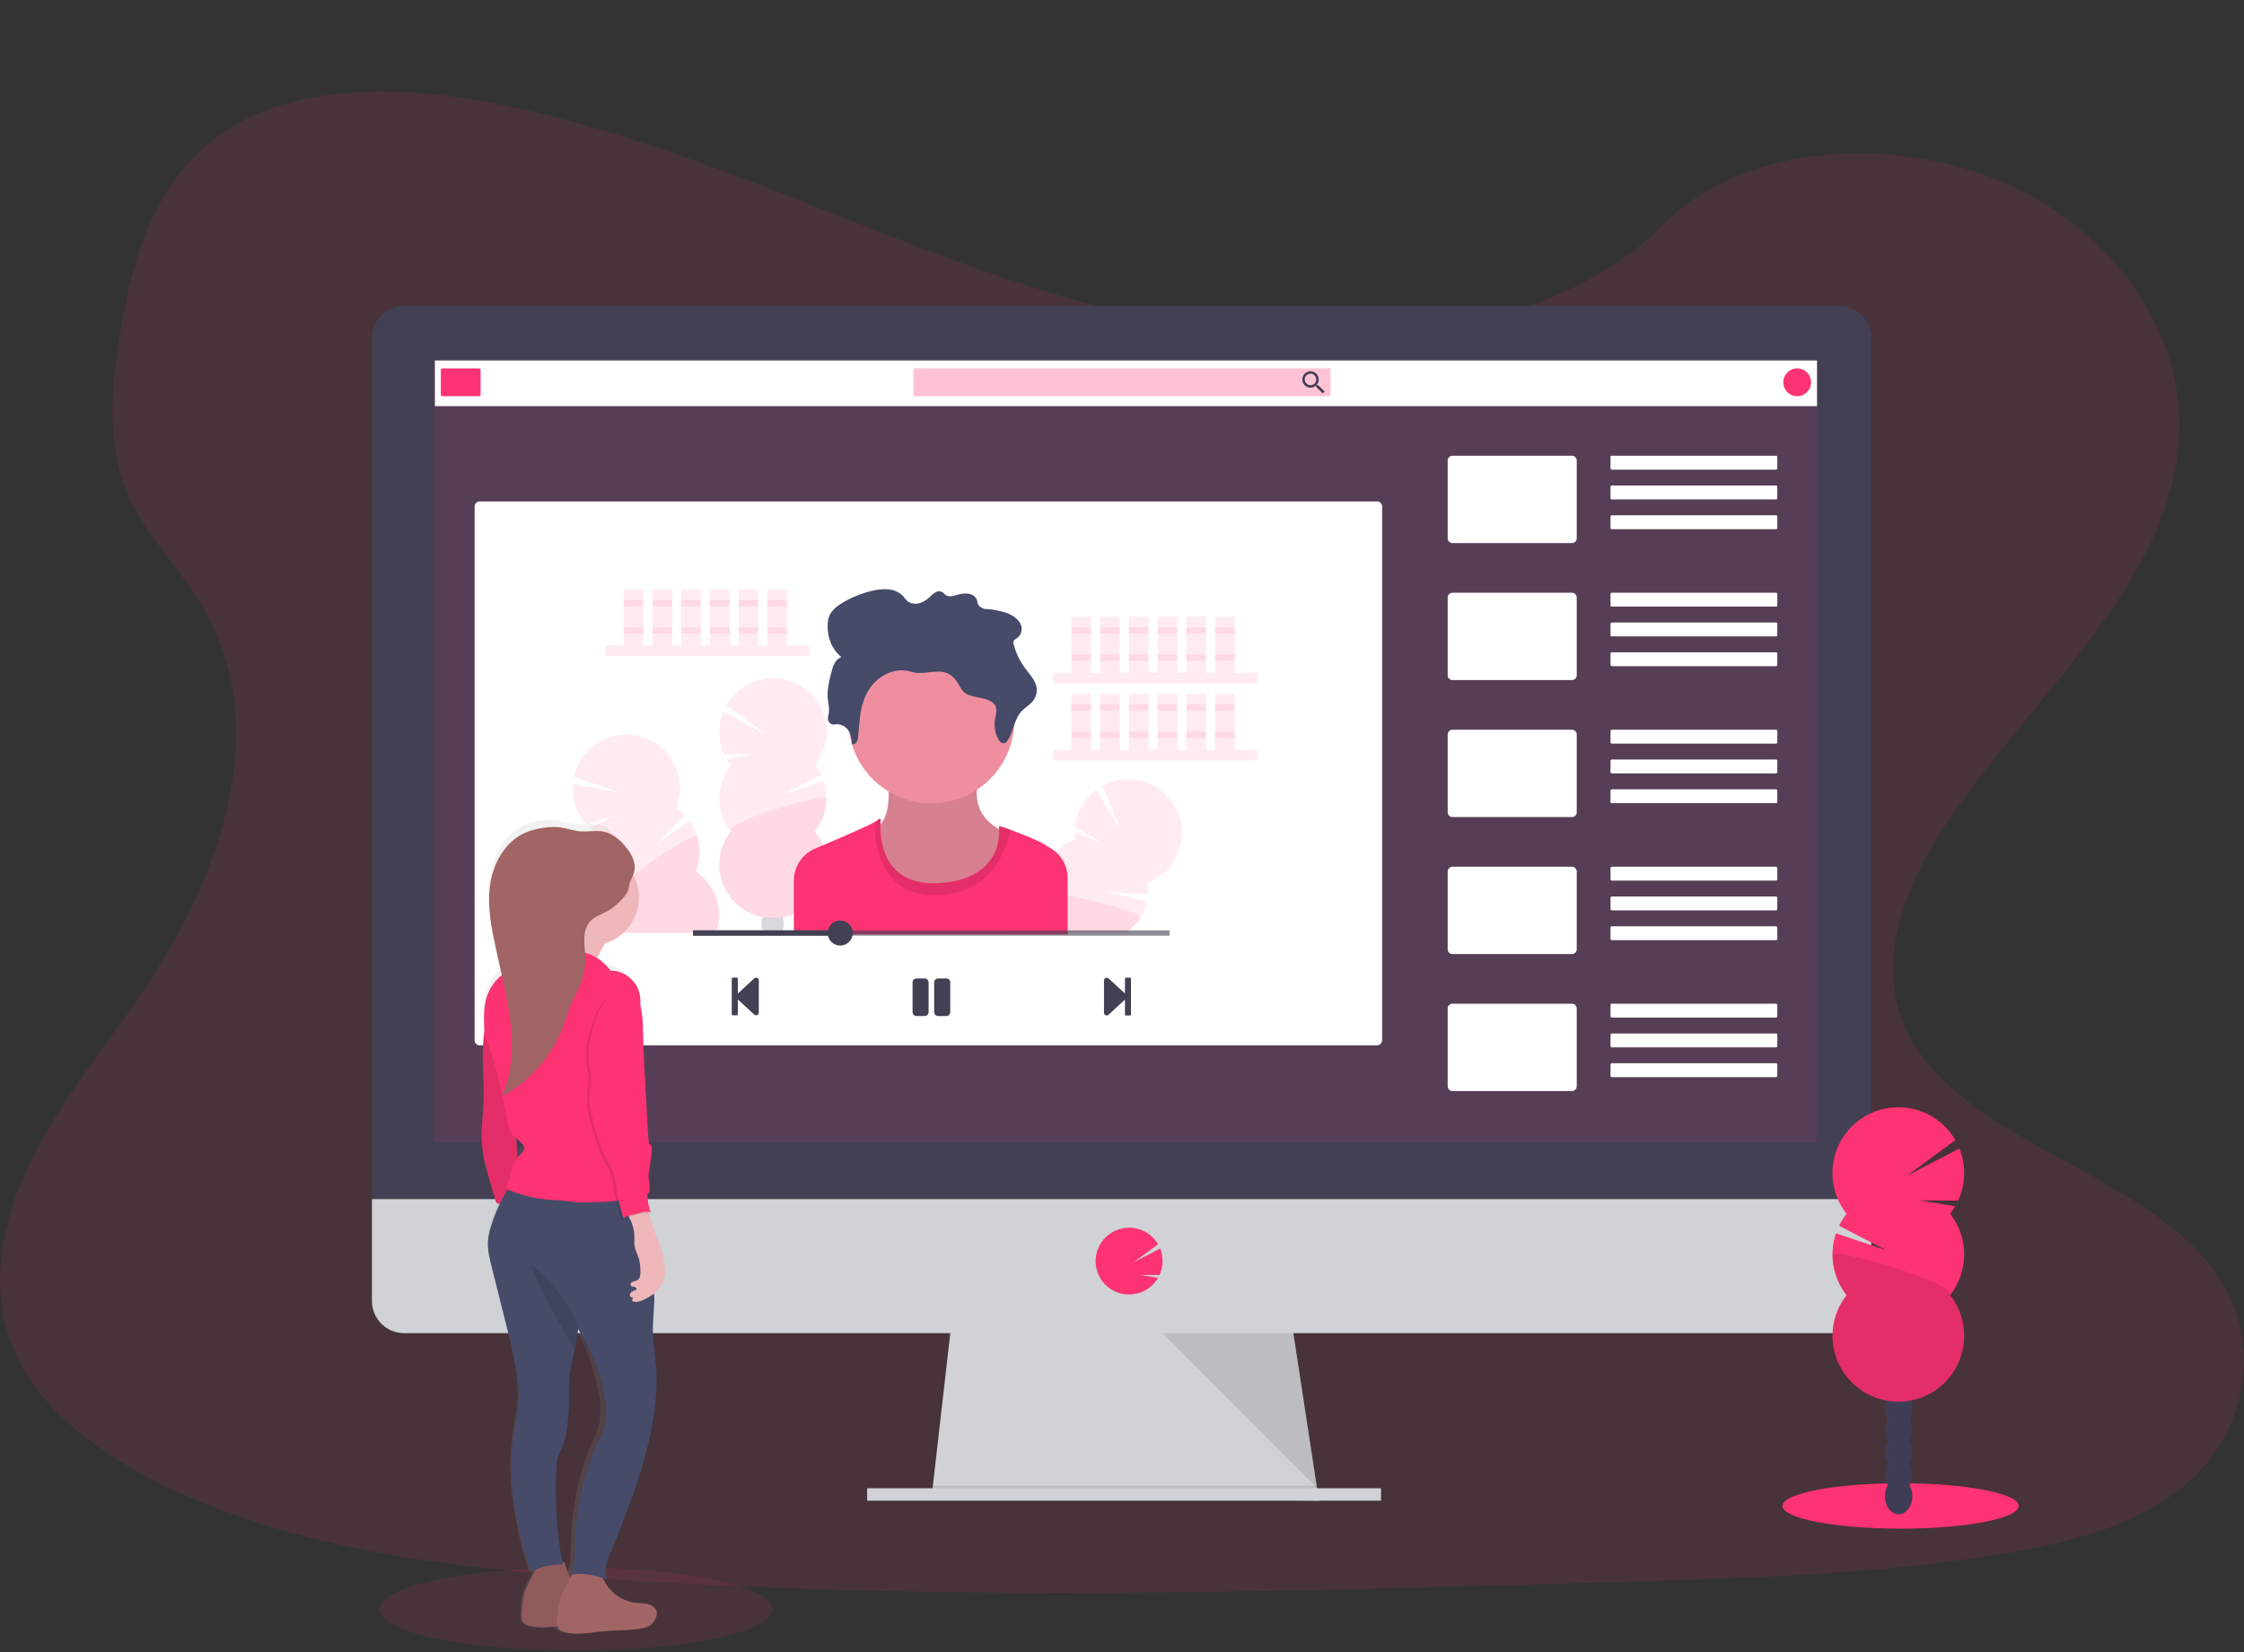 <svg width="687" height="506" viewBox="0 0 687 506" fill="none" xmlns="http://www.w3.org/2000/svg">
<rect x="0" y="0" width="687" height="506" fill="#333333" stroke="none"/>
<g clip-path="url(#clip0)">
<path opacity="0.1" d="M399.153 103.809C355.112 102.283 313.163 88.057 273.11 72.505C233.057 56.953 193.375 39.717 150.392 31.472C122.742 26.171 91.122 25.435 68.846 40.245C47.403 54.509 40.478 79.156 36.758 101.986C33.955 119.179 32.307 137.248 39.98 153.366C45.312 164.534 54.778 173.927 61.325 184.628C84.094 221.872 68.013 267.793 43.318 304.15C31.766 321.21 18.312 337.479 9.381 355.639C0.45 373.8 -3.684 394.599 4.128 413.117C11.88 431.478 30.337 445.267 50.333 454.964C90.951 474.663 138.817 480.305 185.49 483.497C288.814 490.537 392.684 487.497 496.275 484.457C534.614 483.321 573.116 482.171 610.834 476.244C631.773 472.955 653.392 467.732 668.591 455.116C687.894 439.102 692.678 411.987 679.741 391.887C658.049 358.211 598.061 349.845 582.898 313.701C574.551 293.808 583.123 271.647 595.252 253.195C621.273 213.61 664.888 178.888 667.186 133.643C668.767 102.569 647.798 71.447 615.382 56.746C581.397 41.334 534.279 43.273 509.207 68.784C483.405 95.055 438.039 105.159 399.153 103.809Z" fill="#FD3373"/>
<path d="M403.798 459.564L285.245 458.044L285.591 455.004L291.324 404.846H395.438L403.099 455.004L403.682 458.804L403.798 459.564Z" fill="#D0D2D5"/>
<path opacity="0.1" d="M403.682 458.804H344.521L285.245 458.044L285.591 455.004H403.099L403.682 458.804Z" fill="black"/>
<path d="M422.797 455.764H265.486V459.564H422.797V455.764Z" fill="#D0D2D5"/>
<path d="M572.885 103.581C572.891 102.282 572.642 100.994 572.151 99.792C571.659 98.589 570.936 97.495 570.022 96.572C569.108 95.649 568.021 94.915 566.824 94.412C565.626 93.909 564.341 93.647 563.042 93.641H123.721C122.421 93.646 121.136 93.908 119.937 94.41C118.739 94.913 117.651 95.647 116.737 96.57C115.822 97.493 115.098 98.588 114.607 99.79C114.115 100.993 113.865 102.282 113.872 103.581V369.875H572.885V103.581Z" fill="#444053"/>
<path d="M113.872 367.23V398.42C113.872 401.032 114.91 403.537 116.757 405.384C118.604 407.231 121.109 408.269 123.721 408.269H563.042C565.654 408.267 568.157 407.229 570.003 405.382C571.849 403.535 572.885 401.031 572.885 398.42V367.23H113.872Z" fill="#D0D2D5"/>
<path opacity="0.1" d="M556.166 110.359H132.871V349.75H556.166V110.359Z" fill="#FD3373"/>
<path d="M345.658 396.432C347.213 396.433 348.747 396.081 350.146 395.402C351.544 394.724 352.771 393.737 353.732 392.516C354.024 392.143 354.29 391.751 354.529 391.343L348.899 390.419L354.979 390.467C355.565 389.197 355.885 387.819 355.918 386.42C355.952 385.021 355.698 383.63 355.173 382.333L347.008 386.588L354.541 381.056C353.833 379.842 352.883 378.786 351.751 377.954C350.618 377.123 349.327 376.532 347.956 376.221C346.586 375.909 345.166 375.882 343.785 376.141C342.404 376.401 341.091 376.942 339.928 377.73C338.764 378.518 337.775 379.537 337.022 380.723C336.269 381.909 335.767 383.238 335.549 384.626C335.33 386.014 335.399 387.433 335.751 388.793C336.104 390.153 336.732 391.427 337.597 392.534C338.558 393.751 339.784 394.734 341.18 395.409C342.576 396.084 344.107 396.434 345.658 396.432Z" fill="#FD3373"/>
<path opacity="0.1" d="M355.921 408.268L403.214 455.763L395.961 408.268H355.921Z" fill="black"/>
<path d="M421.563 153.551H146.884C146.011 153.551 145.304 154.259 145.304 155.132V318.556C145.304 319.429 146.011 320.136 146.884 320.136H421.563C422.436 320.136 423.144 319.429 423.144 318.556V155.132C423.144 154.259 422.436 153.551 421.563 153.551Z" fill="white"/>
<path d="M556.287 110.385H133.144V124.368H556.287V110.385Z" fill="white"/>
<path d="M146.653 112.816H135.442C135.181 112.816 134.968 113.029 134.968 113.291V120.854C134.968 121.116 135.181 121.328 135.442 121.328H146.653C146.915 121.328 147.128 121.116 147.128 120.854V113.291C147.128 113.029 146.915 112.816 146.653 112.816Z" fill="#FD3373"/>
<path opacity="0.3" d="M406.983 112.816H280.016C279.821 112.816 279.664 112.974 279.664 113.169V120.975C279.664 121.17 279.821 121.328 280.016 121.328H406.983C407.178 121.328 407.336 121.17 407.336 120.975V113.169C407.336 112.974 407.178 112.816 406.983 112.816Z" fill="#FD3373"/>
<path d="M403.549 117.947H403.239L403.123 117.85C403.513 117.387 403.728 116.801 403.731 116.196C403.728 115.699 403.577 115.214 403.298 114.802C403.019 114.39 402.624 114.071 402.163 113.883C401.703 113.696 401.197 113.649 400.71 113.748C400.223 113.848 399.776 114.09 399.426 114.443C399.076 114.796 398.839 115.245 398.744 115.734C398.649 116.222 398.7 116.727 398.892 117.186C399.084 117.645 399.408 118.036 399.822 118.311C400.236 118.586 400.723 118.732 401.22 118.731C401.826 118.728 402.41 118.513 402.874 118.123L402.989 118.221V118.537L404.935 120.482L405.543 119.874L403.549 117.947ZM401.214 117.947C400.866 117.948 400.526 117.846 400.236 117.653C399.946 117.461 399.72 117.186 399.586 116.865C399.452 116.544 399.417 116.19 399.485 115.849C399.552 115.507 399.72 115.194 399.966 114.948C400.212 114.701 400.525 114.534 400.867 114.466C401.208 114.399 401.562 114.434 401.883 114.568C402.205 114.702 402.479 114.928 402.672 115.218C402.864 115.507 402.966 115.848 402.965 116.196C402.967 116.426 402.923 116.655 402.835 116.868C402.748 117.081 402.619 117.275 402.456 117.438C402.293 117.601 402.099 117.73 401.886 117.817C401.673 117.904 401.445 117.949 401.214 117.947Z" fill="#444053"/>
<path d="M550.208 121.328C552.558 121.328 554.464 119.423 554.464 117.072C554.464 114.722 552.558 112.816 550.208 112.816C547.858 112.816 545.952 114.722 545.952 117.072C545.952 119.423 547.858 121.328 550.208 121.328Z" fill="#FD3373"/>
<path d="M481.246 139.566H444.683C443.867 139.566 443.206 140.228 443.206 141.044V164.84C443.206 165.656 443.867 166.317 444.683 166.317H481.246C482.062 166.317 482.724 165.656 482.724 164.84V141.044C482.724 140.228 482.062 139.566 481.246 139.566Z" fill="white"/>
<path d="M543.757 139.566H493.43C493.225 139.566 493.059 139.732 493.059 139.937V143.451C493.059 143.656 493.225 143.822 493.43 143.822H543.757C543.962 143.822 544.128 143.656 544.128 143.451V139.937C544.128 139.732 543.962 139.566 543.757 139.566Z" fill="white"/>
<path d="M543.757 148.686H493.43C493.225 148.686 493.059 148.852 493.059 149.056V152.571C493.059 152.775 493.225 152.941 493.43 152.941H543.757C543.962 152.941 544.128 152.775 544.128 152.571V149.056C544.128 148.852 543.962 148.686 543.757 148.686Z" fill="white"/>
<path d="M543.757 157.807H493.43C493.225 157.807 493.059 157.973 493.059 158.178V161.692C493.059 161.896 493.225 162.062 493.43 162.062H543.757C543.962 162.062 544.128 161.896 544.128 161.692V158.178C544.128 157.973 543.962 157.807 543.757 157.807Z" fill="white"/>
<path d="M481.246 181.518H444.683C443.867 181.518 443.206 182.179 443.206 182.995V206.791C443.206 207.607 443.867 208.269 444.683 208.269H481.246C482.062 208.269 482.724 207.607 482.724 206.791V182.995C482.724 182.179 482.062 181.518 481.246 181.518Z" fill="white"/>
<path d="M543.757 181.518H493.43C493.225 181.518 493.059 181.684 493.059 181.888V185.403C493.059 185.607 493.225 185.773 493.43 185.773H543.757C543.962 185.773 544.128 185.607 544.128 185.403V181.888C544.128 181.684 543.962 181.518 543.757 181.518Z" fill="white"/>
<path d="M543.757 190.637H493.43C493.225 190.637 493.059 190.803 493.059 191.008V194.522C493.059 194.727 493.225 194.893 493.43 194.893H543.757C543.962 194.893 544.128 194.727 544.128 194.522V191.008C544.128 190.803 543.962 190.637 543.757 190.637Z" fill="white"/>
<path d="M543.727 199.756H493.46C493.239 199.756 493.059 199.936 493.059 200.157V203.61C493.059 203.832 493.239 204.012 493.46 204.012H543.727C543.949 204.012 544.128 203.832 544.128 203.61V200.157C544.128 199.936 543.949 199.756 543.727 199.756Z" fill="white"/>
<path d="M481.246 223.467H444.683C443.867 223.467 443.206 224.128 443.206 224.944V248.74C443.206 249.556 443.867 250.218 444.683 250.218H481.246C482.062 250.218 482.724 249.556 482.724 248.74V224.944C482.724 224.128 482.062 223.467 481.246 223.467Z" fill="white"/>
<path d="M543.727 223.467H493.46C493.239 223.467 493.059 223.646 493.059 223.868V227.321C493.059 227.543 493.239 227.723 493.46 227.723H543.727C543.949 227.723 544.128 227.543 544.128 227.321V223.868C544.128 223.646 543.949 223.467 543.727 223.467Z" fill="white"/>
<path d="M543.727 232.588H493.46C493.239 232.588 493.059 232.768 493.059 232.989V236.442C493.059 236.664 493.239 236.844 493.46 236.844H543.727C543.949 236.844 544.128 236.664 544.128 236.442V232.989C544.128 232.768 543.949 232.588 543.727 232.588Z" fill="white"/>
<path d="M543.727 241.707H493.46C493.239 241.707 493.059 241.887 493.059 242.108V245.562C493.059 245.783 493.239 245.963 493.46 245.963H543.727C543.949 245.963 544.128 245.783 544.128 245.562V242.108C544.128 241.887 543.949 241.707 543.727 241.707Z" fill="white"/>
<path d="M481.246 265.418H444.683C443.867 265.418 443.206 266.079 443.206 266.895V290.692C443.206 291.508 443.867 292.169 444.683 292.169H481.246C482.062 292.169 482.724 291.508 482.724 290.692V266.895C482.724 266.079 482.062 265.418 481.246 265.418Z" fill="white"/>
<path d="M543.727 265.418H493.46C493.239 265.418 493.059 265.598 493.059 265.819V269.273C493.059 269.494 493.239 269.674 493.46 269.674H543.727C543.949 269.674 544.128 269.494 544.128 269.273V265.819C544.128 265.598 543.949 265.418 543.727 265.418Z" fill="white"/>
<path d="M543.727 274.537H493.46C493.239 274.537 493.059 274.717 493.059 274.938V278.392C493.059 278.613 493.239 278.793 493.46 278.793H543.727C543.949 278.793 544.128 278.613 544.128 278.392V274.938C544.128 274.717 543.949 274.537 543.727 274.537Z" fill="white"/>
<path d="M543.727 283.658H493.46C493.239 283.658 493.059 283.838 493.059 284.059V287.513C493.059 287.734 493.239 287.914 493.46 287.914H543.727C543.949 287.914 544.128 287.734 544.128 287.513V284.059C544.128 283.838 543.949 283.658 543.727 283.658Z" fill="white"/>
<path d="M481.246 307.369H444.683C443.867 307.369 443.206 308.031 443.206 308.847V332.643C443.206 333.459 443.867 334.12 444.683 334.12H481.246C482.062 334.12 482.724 333.459 482.724 332.643V308.847C482.724 308.031 482.062 307.369 481.246 307.369Z" fill="white"/>
<path d="M543.727 307.369H493.46C493.239 307.369 493.059 307.549 493.059 307.77V311.224C493.059 311.445 493.239 311.625 493.46 311.625H543.727C543.949 311.625 544.128 311.445 544.128 311.224V307.77C544.128 307.549 543.949 307.369 543.727 307.369Z" fill="white"/>
<path d="M543.727 316.488H493.46C493.239 316.488 493.059 316.668 493.059 316.89V320.343C493.059 320.564 493.239 320.744 493.46 320.744H543.727C543.949 320.744 544.128 320.564 544.128 320.343V316.89C544.128 316.668 543.949 316.488 543.727 316.488Z" fill="white"/>
<path d="M543.727 325.607H493.46C493.239 325.607 493.059 325.787 493.059 326.009V329.462C493.059 329.684 493.239 329.863 493.46 329.863H543.727C543.949 329.863 544.128 329.684 544.128 329.462V326.009C544.128 325.787 543.949 325.607 543.727 325.607Z" fill="white"/>
<path opacity="0.1" d="M247.897 197.695H185.38V200.936H247.897V197.695Z" fill="#FD3373"/>
<path opacity="0.1" d="M196.956 180.562H190.938V197.695H196.956V180.562Z" fill="#FD3373"/>
<path opacity="0.1" d="M205.754 180.562H199.735V197.695H205.754V180.562Z" fill="#FD3373"/>
<path opacity="0.1" d="M214.551 180.562H208.532V197.695H214.551V180.562Z" fill="#FD3373"/>
<path opacity="0.1" d="M223.348 180.562H217.329V197.695H223.348V180.562Z" fill="#FD3373"/>
<path opacity="0.1" d="M232.145 180.562H226.126V197.695H232.145V180.562Z" fill="#FD3373"/>
<path opacity="0.1" d="M240.949 180.562H234.93V197.695H240.949V180.562Z" fill="#FD3373"/>
<path opacity="0.1" d="M196.956 183.803H190.938V185.657H196.956V183.803Z" fill="#FD3373"/>
<path opacity="0.1" d="M205.754 183.803H199.735V185.657H205.754V183.803Z" fill="#FD3373"/>
<path opacity="0.1" d="M214.551 183.803H208.532V185.657H214.551V183.803Z" fill="#FD3373"/>
<path opacity="0.1" d="M223.348 183.803H217.329V185.657H223.348V183.803Z" fill="#FD3373"/>
<path opacity="0.1" d="M232.145 183.803H226.126V185.657H232.145V183.803Z" fill="#FD3373"/>
<path opacity="0.1" d="M240.949 183.803H234.93V185.657H240.949V183.803Z" fill="#FD3373"/>
<path opacity="0.1" d="M196.956 192.139H190.938V193.993H196.956V192.139Z" fill="#FD3373"/>
<path opacity="0.1" d="M205.754 192.139H199.735V193.993H205.754V192.139Z" fill="#FD3373"/>
<path opacity="0.1" d="M214.551 192.139H208.532V193.993H214.551V192.139Z" fill="#FD3373"/>
<path opacity="0.1" d="M223.348 192.139H217.329V193.993H223.348V192.139Z" fill="#FD3373"/>
<path opacity="0.1" d="M232.145 192.139H226.126V193.993H232.145V192.139Z" fill="#FD3373"/>
<path opacity="0.1" d="M240.949 192.139H234.93V193.993H240.949V192.139Z" fill="#FD3373"/>
<path opacity="0.1" d="M384.963 206.031H322.446V209.272H384.963V206.031Z" fill="#FD3373"/>
<path opacity="0.1" d="M334.022 188.898H328.003V206.031H334.022V188.898Z" fill="#FD3373"/>
<path opacity="0.1" d="M342.819 188.898H336.8V206.031H342.819V188.898Z" fill="#FD3373"/>
<path opacity="0.1" d="M351.616 188.898H345.598V206.031H351.616V188.898Z" fill="#FD3373"/>
<path opacity="0.1" d="M360.42 188.898H354.401V206.031H360.42V188.898Z" fill="#FD3373"/>
<path opacity="0.1" d="M369.217 188.898H363.198V206.031H369.217V188.898Z" fill="#FD3373"/>
<path opacity="0.1" d="M378.014 188.898H371.995V206.031H378.014V188.898Z" fill="#FD3373"/>
<path opacity="0.1" d="M334.022 192.139H328.003V193.993H334.022V192.139Z" fill="#FD3373"/>
<path opacity="0.1" d="M342.819 192.139H336.8V193.993H342.819V192.139Z" fill="#FD3373"/>
<path opacity="0.1" d="M351.616 192.139H345.598V193.993H351.616V192.139Z" fill="#FD3373"/>
<path opacity="0.1" d="M360.42 192.139H354.401V193.993H360.42V192.139Z" fill="#FD3373"/>
<path opacity="0.1" d="M369.217 192.139H363.198V193.993H369.217V192.139Z" fill="#FD3373"/>
<path opacity="0.1" d="M378.014 192.139H371.995V193.993H378.014V192.139Z" fill="#FD3373"/>
<path opacity="0.1" d="M334.022 200.475H328.003V202.329H334.022V200.475Z" fill="#FD3373"/>
<path opacity="0.1" d="M342.819 200.475H336.8V202.329H342.819V200.475Z" fill="#FD3373"/>
<path opacity="0.1" d="M351.616 200.475H345.598V202.329H351.616V200.475Z" fill="#FD3373"/>
<path opacity="0.1" d="M360.42 200.475H354.401V202.329H360.42V200.475Z" fill="#FD3373"/>
<path opacity="0.1" d="M369.217 200.475H363.198V202.329H369.217V200.475Z" fill="#FD3373"/>
<path opacity="0.1" d="M378.014 200.475H371.995V202.329H378.014V200.475Z" fill="#FD3373"/>
<path opacity="0.1" d="M384.963 229.645H322.446V232.885H384.963V229.645Z" fill="#FD3373"/>
<path opacity="0.1" d="M334.022 212.512H328.003V229.644H334.022V212.512Z" fill="#FD3373"/>
<path opacity="0.1" d="M342.819 212.512H336.8V229.644H342.819V212.512Z" fill="#FD3373"/>
<path opacity="0.1" d="M351.616 212.512H345.598V229.644H351.616V212.512Z" fill="#FD3373"/>
<path opacity="0.1" d="M360.42 212.512H354.401V229.644H360.42V212.512Z" fill="#FD3373"/>
<path opacity="0.1" d="M369.217 212.512H363.198V229.644H369.217V212.512Z" fill="#FD3373"/>
<path opacity="0.1" d="M378.014 212.512H371.995V229.644H378.014V212.512Z" fill="#FD3373"/>
<path opacity="0.1" d="M334.022 215.752H328.003V217.606H334.022V215.752Z" fill="#FD3373"/>
<path opacity="0.1" d="M342.819 215.752H336.8V217.606H342.819V215.752Z" fill="#FD3373"/>
<path opacity="0.1" d="M351.616 215.752H345.598V217.606H351.616V215.752Z" fill="#FD3373"/>
<path opacity="0.1" d="M360.42 215.752H354.401V217.606H360.42V215.752Z" fill="#FD3373"/>
<path opacity="0.1" d="M369.217 215.752H363.198V217.606H369.217V215.752Z" fill="#FD3373"/>
<path opacity="0.1" d="M378.014 215.752H371.995V217.606H378.014V215.752Z" fill="#FD3373"/>
<path opacity="0.1" d="M334.022 224.088H328.003V225.942H334.022V224.088Z" fill="#FD3373"/>
<path opacity="0.1" d="M342.819 224.088H336.8V225.942H342.819V224.088Z" fill="#FD3373"/>
<path opacity="0.1" d="M351.616 224.088H345.598V225.942H351.616V224.088Z" fill="#FD3373"/>
<path opacity="0.1" d="M360.42 224.088H354.401V225.942H360.42V224.088Z" fill="#FD3373"/>
<path opacity="0.1" d="M369.217 224.088H363.198V225.942H369.217V224.088Z" fill="#FD3373"/>
<path opacity="0.1" d="M378.014 224.088H371.995V225.942H378.014V224.088Z" fill="#FD3373"/>
<path opacity="0.1" d="M223.731 234.338C223.265 233.74 222.838 233.113 222.454 232.459L231.458 230.982L221.731 231.055C220.798 229.023 220.288 226.823 220.234 224.588C220.18 222.353 220.581 220.131 221.414 218.056L234.455 224.817L222.411 215.965C223.532 213.999 225.047 212.286 226.861 210.933C228.675 209.581 230.749 208.618 232.953 208.105C235.156 207.592 237.443 207.54 239.667 207.953C241.892 208.366 244.007 209.234 245.881 210.504C247.754 211.773 249.344 213.416 250.553 215.329C251.761 217.242 252.56 219.385 252.901 221.622C253.241 223.859 253.116 226.142 252.532 228.328C251.948 230.514 250.919 232.556 249.508 234.326C250.241 235.25 250.869 236.254 251.381 237.317L239.696 243.397L252.153 239.22C253.025 241.803 253.239 244.562 252.777 247.248C252.316 249.935 251.192 252.464 249.508 254.608C251.417 257.028 252.606 259.937 252.939 263.001C253.271 266.066 252.735 269.162 251.39 271.935C250.045 274.709 247.946 277.048 245.334 278.684C242.722 280.32 239.702 281.188 236.62 281.188C233.537 281.188 230.517 280.32 227.905 278.684C225.293 277.048 223.194 274.709 221.849 271.935C220.505 269.162 219.968 266.066 220.301 263.001C220.633 259.937 221.822 257.028 223.731 254.608C221.457 251.715 220.221 248.143 220.221 244.464C220.221 240.784 221.457 237.212 223.731 234.319V234.338Z" fill="#FD3373"/>
<path opacity="0.1" d="M253.023 244.48C253.023 248.156 251.785 251.724 249.508 254.609C251.417 257.029 252.606 259.938 252.939 263.003C253.271 266.067 252.735 269.163 251.39 271.937C250.045 274.71 247.946 277.049 245.334 278.686C242.722 280.322 239.702 281.19 236.62 281.19C233.537 281.19 230.517 280.322 227.905 278.686C225.293 277.049 223.194 274.71 221.849 271.937C220.505 269.163 219.968 266.067 220.301 263.003C220.633 259.938 221.822 257.029 223.731 254.609C221.524 251.831 253.023 242.638 253.023 244.48Z" fill="#FD3373"/>
<path opacity="0.2" d="M239.246 285.543C239.275 285.586 239.301 285.63 239.325 285.676H233.756C233.787 285.634 233.805 285.585 233.835 285.543C233.356 284.709 233.108 283.762 233.118 282.801C233.115 282.142 233.229 281.487 233.452 280.867C233.762 280.916 234.145 280.971 234.589 281.019C235.881 281.148 237.182 281.148 238.474 281.019C238.847 280.983 239.23 280.934 239.623 280.873C239.62 280.883 239.62 280.894 239.623 280.904C239.845 281.514 239.956 282.158 239.951 282.807C239.964 283.765 239.72 284.709 239.246 285.543Z" fill="#3F3D56"/>
<path opacity="0.1" d="M219.232 285.676H188.226C188.159 285.5 188.098 285.311 188.043 285.129C186.951 281.616 187.077 277.837 188.402 274.404C185.375 272.312 183.139 269.262 182.053 265.746C180.967 262.23 181.094 258.451 182.414 255.016C181.79 254.587 181.199 254.114 180.644 253.599L188.803 249.532L179.526 252.475C178.034 250.81 176.898 248.859 176.187 246.74C175.476 244.62 175.205 242.378 175.392 240.151L189.867 242.765L175.75 237.859C176.237 235.647 177.177 233.559 178.51 231.728C179.843 229.896 181.541 228.36 183.496 227.217C185.452 226.074 187.623 225.347 189.872 225.084C192.122 224.821 194.402 225.026 196.569 225.686C198.736 226.347 200.742 227.449 202.462 228.923C204.182 230.397 205.579 232.211 206.564 234.251C207.549 236.291 208.101 238.513 208.185 240.776C208.27 243.04 207.885 245.297 207.054 247.404C208.033 248.086 208.936 248.87 209.748 249.745L200.373 258.992L211.043 251.32C212.642 253.532 213.664 256.108 214.016 258.815C214.368 261.523 214.04 264.275 213.061 266.823C216.006 268.862 218.202 271.808 219.316 275.212C220.431 278.616 220.401 282.291 219.232 285.676Z" fill="#FD3373"/>
<path opacity="0.1" d="M219.232 285.677H188.226C188.159 285.5 188.098 285.312 188.043 285.13C186.951 281.616 187.077 277.837 188.402 274.405C185.484 272.386 212.86 254.299 213.402 256.062C214.494 259.577 214.367 263.359 213.043 266.793C215.997 268.831 218.202 271.781 219.319 275.192C220.437 278.602 220.406 282.285 219.232 285.677Z" fill="#FD3373"/>
<path opacity="0.1" d="M359.52 263.461C357.637 266.622 354.743 269.055 351.306 270.368C351.453 271.538 351.476 272.72 351.373 273.894L338.235 273.104L351.069 275.888C350.691 277.638 350.03 279.314 349.112 280.85C347.993 282.731 346.504 284.365 344.734 285.653H326.848V286.121H308.609C308.645 285.963 308.682 285.811 308.724 285.653C309.39 283.137 310.644 280.816 312.383 278.881C314.121 276.945 316.296 275.451 318.725 274.521C318.259 270.871 319.032 267.17 320.92 264.013C322.809 260.855 325.704 258.423 329.14 257.108C329.044 256.356 328.999 255.598 329.006 254.84L337.487 258.19L329.097 253.26C329.345 251.037 330.043 248.889 331.15 246.947C332.258 245.004 333.75 243.309 335.536 241.963L343.263 254.476L337.469 240.699C340.625 238.952 344.268 238.294 347.836 238.826C351.404 239.357 354.697 241.049 357.207 243.64C359.716 246.231 361.303 249.576 361.721 253.159C362.139 256.742 361.366 260.362 359.52 263.461Z" fill="#FD3373"/>
<path opacity="0.1" d="M349.112 280.873C347.993 282.754 346.504 284.388 344.734 285.676H326.848V286.144H308.609C308.645 285.986 308.682 285.834 308.724 285.676C309.39 283.161 310.644 280.84 312.383 278.904C314.121 276.969 316.296 275.474 318.725 274.544C318.573 273.328 322.106 273.511 326.817 274.301C336.052 275.851 349.738 279.827 349.112 280.873Z" fill="#FD3373"/>
<path d="M271.584 237.092C271.584 237.092 273.833 249.252 268.812 253.222C263.79 257.192 273.067 280.988 288.376 278.21C303.685 275.431 309.922 255.471 309.922 255.471C309.922 255.471 294.589 252.298 300.274 236.168L271.584 237.092Z" fill="#EE8E9E"/>
<path opacity="0.1" d="M271.584 237.092C271.584 237.092 273.833 249.252 268.812 253.222C263.79 257.192 273.067 280.988 288.376 278.21C303.685 275.431 309.922 255.471 309.922 255.471C309.922 255.471 294.589 252.298 300.274 236.168L271.584 237.092Z" fill="black"/>
<path d="M285.135 246.018C299.154 246.018 310.518 234.654 310.518 220.635C310.518 206.616 299.154 195.252 285.135 195.252C271.117 195.252 259.753 206.616 259.753 220.635C259.753 234.654 271.117 246.018 285.135 246.018Z" fill="#EE8E9E"/>
<path d="M326.848 268.891V286.145H243.034V269.675C243.034 267.586 243.649 265.544 244.802 263.803C245.956 262.063 247.597 260.7 249.521 259.887L251.922 258.865C258.002 256.275 265.389 253.059 267.802 251.721C268.067 251.589 268.315 251.428 268.544 251.241C269.863 249.922 269.602 251.636 269.602 251.636C269.602 251.636 269.565 251.965 269.541 252.53C269.395 256.415 269.954 271.681 287.847 270.411C305.301 269.195 306.086 257.388 305.909 253.916C305.899 253.595 305.873 253.274 305.83 252.956C307.038 253.243 308.219 253.629 309.363 254.111C313.01 255.46 318.397 257.625 319.838 258.646C320.288 258.962 320.835 259.291 321.431 259.625C322.107 260.002 322.739 260.453 323.315 260.969C324.427 261.967 325.316 263.189 325.925 264.554C326.534 265.919 326.848 267.396 326.848 268.891Z" fill="#FD3373"/>
<path opacity="0.1" d="M309.363 254.111C307.886 260.957 303.247 273.779 286.528 274.113C268.714 274.466 267.681 256.749 267.796 251.721C268.065 251.593 268.316 251.432 268.544 251.241C269.87 249.922 269.602 251.636 269.602 251.636C269.602 251.636 267.359 271.864 287.841 270.411C308.323 268.958 305.806 252.962 305.806 252.962C305.806 252.864 307.332 253.393 309.363 254.111Z" fill="black"/>
<path d="M255.09 221.905C255.933 221.695 256.819 221.741 257.635 222.039C258.451 222.337 259.159 222.873 259.668 223.577C260.592 224.872 260.732 226.435 260.847 227.93C261.948 228.161 262.568 226.915 262.671 225.973C263.079 222.136 263.109 218.227 264.398 214.518C265.687 210.81 268.502 207.223 272.824 205.806C274.301 205.294 275.88 205.144 277.427 205.368C278.345 205.52 279.208 205.842 280.12 205.976C283.281 206.499 286.716 205.003 289.677 206.043C291.537 206.7 292.717 208.214 293.586 209.727C293.964 210.544 294.478 211.29 295.106 211.934C296.365 213.065 298.334 213.357 300.14 213.71C301.946 214.062 303.916 214.676 304.688 216.069C305.381 217.327 304.87 218.78 304.639 220.142C304.282 222.299 304.643 224.514 305.667 226.447C306.001 227.055 306.682 227.79 307.49 227.59C307.852 227.467 308.159 227.219 308.354 226.891C310.427 223.985 310.372 220.203 312.974 217.583C313.844 216.707 314.968 216.026 315.813 215.151C316.453 214.502 316.922 213.705 317.179 212.831C317.435 211.957 317.472 211.032 317.285 210.141C316.817 208.135 315.212 206.493 313.917 204.73C312.235 202.496 311.01 199.953 310.311 197.246C310.189 196.931 310.189 196.582 310.311 196.267C310.557 195.948 310.873 195.69 311.235 195.513C311.94 195.04 312.449 194.327 312.666 193.507C312.883 192.687 312.794 191.816 312.415 191.057C311.679 189.555 310.062 188.412 308.238 187.731C306.388 187.123 304.478 186.715 302.542 186.515C301.265 186.697 299.769 185.974 299.374 184.952C299.198 184.496 299.198 184.004 299.021 183.548C298.782 183.09 298.436 182.696 298.013 182.4C297.59 182.104 297.102 181.914 296.59 181.846C295.502 181.67 294.389 181.749 293.337 182.077C292.121 182.417 290.741 182.928 289.689 182.332C289.136 182.022 288.832 181.457 288.236 181.201C287.02 180.691 285.768 181.724 284.898 182.575C284.061 183.468 283.032 184.16 281.889 184.6C281.286 184.83 280.64 184.926 279.995 184.883C279.351 184.84 278.724 184.659 278.156 184.351C277.323 183.822 276.904 182.97 276.241 182.296C274.989 181.179 273.388 180.534 271.712 180.472C269.988 180.38 268.262 180.569 266.599 181.031C263.425 181.804 260.394 183.077 257.619 184.8C256.223 185.568 255.039 186.668 254.172 188.004C253.659 189.029 253.394 190.16 253.4 191.306C253.266 194.899 254.458 198.681 257.564 201.198C255.667 201.988 255.029 203.927 254.585 205.648C253.874 208.396 253.163 211.187 253.43 213.983C253.564 215.43 253.959 216.877 253.746 218.318C253.576 218.997 253.482 219.692 253.467 220.391C253.556 220.777 253.758 221.126 254.047 221.396C254.337 221.666 254.699 221.843 255.09 221.905Z" fill="#454B69"/>
<g opacity="0.1">
<path opacity="0.1" d="M316.89 209.01C316.617 209.606 316.247 210.152 315.795 210.627C314.95 211.515 313.826 212.202 312.956 213.059C310.354 215.661 310.409 219.467 308.336 222.373C308.142 222.702 307.835 222.948 307.472 223.066C306.682 223.273 306.001 222.555 305.648 221.923C305.247 221.153 304.942 220.336 304.743 219.491C304.7 219.704 304.657 219.917 304.621 220.099C304.264 222.257 304.625 224.472 305.648 226.404C305.983 227.012 306.664 227.748 307.472 227.547C307.834 227.425 308.141 227.177 308.336 226.848C310.409 223.942 310.354 220.16 312.956 217.54C313.826 216.664 314.95 215.983 315.795 215.108C316.435 214.459 316.904 213.662 317.161 212.788C317.417 211.914 317.454 210.99 317.267 210.098C317.173 209.725 317.047 209.361 316.89 209.01Z" fill="black"/>
<path opacity="0.1" d="M311.223 191.014C310.86 191.189 310.543 191.448 310.299 191.768C310.178 192.081 310.178 192.428 310.299 192.741C310.539 193.686 310.846 194.612 311.217 195.514C311.922 195.041 312.43 194.328 312.647 193.508C312.865 192.688 312.775 191.816 312.397 191.057C312.278 190.807 312.136 190.568 311.971 190.346C311.755 190.603 311.503 190.829 311.223 191.014Z" fill="black"/>
<path opacity="0.1" d="M257.601 196.65C255.447 194.875 254.029 192.364 253.619 189.604C253.51 190.148 253.449 190.702 253.437 191.257C253.297 193.912 253.997 196.543 255.437 198.778C255.873 197.827 256.643 197.069 257.601 196.65Z" fill="black"/>
<path opacity="0.1" d="M304.639 215.661C304.87 214.293 305.381 212.84 304.688 211.588C303.915 210.189 301.946 209.581 300.14 209.229C298.334 208.876 296.365 208.578 295.106 207.454C294.478 206.809 293.964 206.063 293.586 205.247C292.729 203.733 291.537 202.207 289.677 201.562C286.716 200.523 283.281 202.012 280.12 201.495C279.208 201.343 278.344 201.027 277.426 200.887C275.879 200.661 274.301 200.811 272.824 201.325C268.502 202.748 265.687 206.335 264.398 210.037C263.109 213.74 263.078 217.649 262.671 221.492C262.568 222.428 261.948 223.68 260.847 223.449C260.732 221.948 260.592 220.409 259.668 219.09C259.158 218.387 258.45 217.853 257.634 217.556C256.818 217.259 255.932 217.213 255.09 217.424C254.579 217.31 254.125 217.02 253.807 216.604C253.874 217.161 253.874 217.724 253.807 218.282C253.636 218.96 253.543 219.655 253.527 220.355C253.606 220.744 253.799 221.101 254.081 221.379C254.364 221.658 254.724 221.845 255.114 221.917C255.957 221.707 256.843 221.753 257.659 222.051C258.475 222.349 259.183 222.885 259.692 223.589C260.616 224.884 260.756 226.447 260.872 227.942C261.972 228.173 262.592 226.927 262.695 225.985C263.103 222.148 263.133 218.239 264.422 214.53C265.711 210.822 268.526 207.235 272.848 205.818C274.325 205.306 275.904 205.156 277.451 205.38C278.369 205.532 279.232 205.855 280.144 205.988C283.305 206.511 286.74 205.016 289.701 206.055C291.562 206.712 292.741 208.226 293.61 209.74C293.989 210.556 294.503 211.302 295.13 211.946C296.389 213.077 298.359 213.369 300.164 213.722C301.97 214.074 303.812 214.646 304.621 215.935C304.59 215.844 304.621 215.752 304.639 215.661Z" fill="black"/>
<path opacity="0.1" d="M253.783 213.771C253.883 212.639 253.815 211.498 253.582 210.385C253.404 211.56 253.365 212.751 253.467 213.935C253.467 214.239 253.534 214.543 253.576 214.841C253.643 214.483 253.734 214.13 253.783 213.771Z" fill="black"/>
</g>
<path d="M224.029 310.676V299.702C224.029 299.62 224.061 299.541 224.12 299.483C224.178 299.425 224.257 299.392 224.339 299.392H225.585C225.667 299.392 225.746 299.425 225.804 299.483C225.863 299.541 225.895 299.62 225.895 299.702V304.268L230.954 299.58C231.072 299.481 231.217 299.417 231.37 299.396C231.524 299.375 231.68 299.398 231.821 299.461C231.963 299.524 232.083 299.626 232.169 299.755C232.256 299.883 232.304 300.034 232.309 300.188V310.129C232.304 310.284 232.256 310.434 232.169 310.562C232.083 310.691 231.963 310.793 231.821 310.856C231.68 310.919 231.524 310.942 231.37 310.921C231.217 310.9 231.072 310.836 230.954 310.737L225.895 306.08V310.621C225.895 310.703 225.863 310.782 225.804 310.84C225.746 310.899 225.667 310.931 225.585 310.931H224.339C224.265 310.932 224.194 310.907 224.137 310.861C224.08 310.814 224.042 310.748 224.029 310.676Z" fill="#444053"/>
<path d="M346.248 299.702V310.676C346.248 310.717 346.24 310.758 346.224 310.796C346.208 310.834 346.185 310.868 346.155 310.897C346.126 310.926 346.091 310.949 346.052 310.964C346.014 310.979 345.973 310.987 345.932 310.986H344.716C344.634 310.986 344.555 310.953 344.497 310.895C344.439 310.837 344.406 310.758 344.406 310.676V306.11L339.348 310.791C339.228 310.89 339.083 310.953 338.93 310.974C338.776 310.995 338.62 310.972 338.478 310.909C338.337 310.846 338.216 310.744 338.129 310.616C338.042 310.488 337.992 310.338 337.986 310.183V300.206C337.992 300.051 338.042 299.902 338.129 299.773C338.216 299.645 338.337 299.544 338.478 299.481C338.62 299.417 338.776 299.395 338.93 299.416C339.083 299.437 339.228 299.5 339.348 299.598L344.406 304.255V299.72C344.406 299.638 344.439 299.559 344.497 299.501C344.555 299.442 344.634 299.41 344.716 299.41H345.932C346.012 299.408 346.09 299.438 346.149 299.492C346.208 299.546 346.243 299.622 346.248 299.702Z" fill="#444053"/>
<path d="M283.075 311.15H280.6C280.278 311.15 279.968 311.022 279.74 310.794C279.512 310.566 279.384 310.256 279.384 309.934V300.851C279.384 300.528 279.512 300.219 279.74 299.991C279.968 299.763 280.278 299.635 280.6 299.635H283.075C283.397 299.635 283.706 299.763 283.934 299.991C284.162 300.219 284.291 300.528 284.291 300.851V309.934C284.291 310.256 284.162 310.566 283.934 310.794C283.706 311.022 283.397 311.15 283.075 311.15ZM290.917 309.934V300.851C290.917 300.528 290.789 300.219 290.561 299.991C290.333 299.763 290.024 299.635 289.701 299.635H287.203C286.88 299.635 286.571 299.763 286.343 299.991C286.115 300.219 285.987 300.528 285.987 300.851V309.934C285.987 310.256 286.115 310.566 286.343 310.794C286.571 311.022 286.88 311.15 287.203 311.15H289.677C289.839 311.153 290 311.124 290.15 311.064C290.3 311.005 290.437 310.916 290.553 310.802C290.668 310.689 290.76 310.554 290.823 310.405C290.885 310.256 290.917 310.096 290.917 309.934Z" fill="#444053"/>
<path opacity="0.6" d="M358.091 284.91H212.18V286.533H358.091V284.91Z" fill="#444053"/>
<path d="M257.236 289.568C259.362 289.568 261.085 287.845 261.085 285.72C261.085 283.594 259.362 281.871 257.236 281.871C255.111 281.871 253.388 283.594 253.388 285.72C253.388 287.845 255.111 289.568 257.236 289.568Z" fill="#444053"/>
<path d="M257.236 284.91H212.18V286.533H257.236V284.91Z" fill="#444053"/>
<path d="M581.871 468.129C601.839 468.129 618.027 465.015 618.027 461.174C618.027 457.333 601.839 454.219 581.871 454.219C561.903 454.219 545.715 457.333 545.715 461.174C545.715 465.015 561.903 468.129 581.871 468.129Z" fill="#FD3373"/>
<path d="M581.269 463.727C583.593 463.727 585.476 461.261 585.476 458.219C585.476 455.177 583.593 452.711 581.269 452.711C578.946 452.711 577.062 455.177 577.062 458.219C577.062 461.261 578.946 463.727 581.269 463.727Z" fill="#3F3D56"/>
<path d="M581.269 456.991C583.593 456.991 585.476 454.525 585.476 451.483C585.476 448.441 583.593 445.975 581.269 445.975C578.946 445.975 577.062 448.441 577.062 451.483C577.062 454.525 578.946 456.991 581.269 456.991Z" fill="#3F3D56"/>
<path d="M581.269 450.261C583.593 450.261 585.476 447.795 585.476 444.752C585.476 441.71 583.593 439.244 581.269 439.244C578.946 439.244 577.062 441.71 577.062 444.752C577.062 447.795 578.946 450.261 581.269 450.261Z" fill="#3F3D56"/>
<path d="M581.269 443.524C583.593 443.524 585.476 441.058 585.476 438.016C585.476 434.974 583.593 432.508 581.269 432.508C578.946 432.508 577.062 434.974 577.062 438.016C577.062 441.058 578.946 443.524 581.269 443.524Z" fill="#3F3D56"/>
<path d="M581.269 436.788C583.593 436.788 585.476 434.322 585.476 431.28C585.476 428.238 583.593 425.771 581.269 425.771C578.946 425.771 577.062 428.238 577.062 431.28C577.062 434.322 578.946 436.788 581.269 436.788Z" fill="#3F3D56"/>
<path d="M581.269 430.052C583.593 430.052 585.476 427.586 585.476 424.543C585.476 421.501 583.593 419.035 581.269 419.035C578.946 419.035 577.062 421.501 577.062 424.543C577.062 427.586 578.946 430.052 581.269 430.052Z" fill="#3F3D56"/>
<path d="M581.269 423.315C583.593 423.315 585.476 420.849 585.476 417.807C585.476 414.765 583.593 412.299 581.269 412.299C578.946 412.299 577.062 414.765 577.062 417.807C577.062 420.849 578.946 423.315 581.269 423.315Z" fill="#3F3D56"/>
<path d="M597.021 371.724C597.595 370.99 598.119 370.218 598.59 369.413L587.525 367.589L599.49 367.681C600.635 365.183 601.26 362.478 601.326 359.731C601.392 356.984 600.897 354.253 599.873 351.703L583.835 360.032L598.632 349.156C597.246 346.759 595.381 344.673 593.153 343.028C590.925 341.383 588.383 340.215 585.684 339.596C582.985 338.977 580.187 338.921 577.465 339.43C574.744 339.94 572.156 341.004 569.863 342.558C567.571 344.111 565.623 346.12 564.141 348.459C562.659 350.798 561.675 353.418 561.249 356.154C560.824 358.89 560.966 361.685 561.668 364.363C562.37 367.042 563.616 369.548 565.328 371.724C564.437 372.856 563.666 374.078 563.03 375.372L577.39 382.831L562.082 377.694C561.007 380.871 560.741 384.266 561.308 387.571C561.875 390.877 563.256 393.989 565.328 396.626C562.99 399.6 561.537 403.172 561.133 406.934C560.729 410.695 561.392 414.494 563.045 417.896C564.698 421.299 567.275 424.167 570.482 426.174C573.688 428.181 577.395 429.246 581.178 429.246C584.961 429.246 588.667 428.181 591.874 426.174C595.08 424.167 597.657 421.299 599.311 417.896C600.964 414.494 601.627 410.695 601.223 406.934C600.819 403.172 599.365 399.6 597.027 396.626C599.82 393.072 601.338 388.683 601.338 384.163C601.338 379.643 599.82 375.254 597.027 371.699L597.021 371.724Z" fill="#FD3373"/>
<path opacity="0.1" d="M561.018 384.187C561.009 388.709 562.528 393.101 565.328 396.651C562.99 399.625 561.537 403.197 561.133 406.958C560.729 410.719 561.392 414.518 563.045 417.921C564.698 421.323 567.275 424.192 570.482 426.199C573.688 428.206 577.395 429.27 581.178 429.27C584.961 429.27 588.667 428.206 591.874 426.199C595.08 424.192 597.657 421.323 599.311 417.921C600.964 414.518 601.626 410.719 601.223 406.958C600.819 403.197 599.365 399.625 597.027 396.651C599.727 393.228 561.018 381.926 561.018 384.187Z" fill="black"/>
<path opacity="0.1" d="M176.31 505.568C209.551 505.568 236.498 499.852 236.498 492.801C236.498 485.749 209.551 480.033 176.31 480.033C143.068 480.033 116.121 485.749 116.121 492.801C116.121 499.852 143.068 505.568 176.31 505.568Z" fill="#FD3373"/>
<path d="M196.464 491.317C195.248 490.874 193.947 490.947 192.676 490.807C190.038 490.502 187.581 489.31 185.709 487.426C184.505 486.209 183.558 484.761 182.925 483.17C183.326 483.316 183.727 483.468 184.141 483.633C182.925 480.793 184.201 477.608 185.32 474.738C187.217 469.874 189.01 464.984 190.7 460.067C194.956 447.61 198.604 434.654 198.525 421.4C198.525 416.609 197.643 412.08 197.473 407.295C197.346 403.744 197.893 400.2 197.868 396.643C197.868 396.145 197.868 395.652 197.832 395.154C198.919 394.202 199.774 393.013 200.329 391.678C200.885 390.344 201.127 388.899 201.036 387.457C200.974 386.705 200.866 385.958 200.714 385.219C200.498 383.936 200.214 382.666 199.862 381.413C199.461 380.094 198.914 378.83 198.446 377.541C197.54 375.042 196.926 372.44 196.154 369.898C196.44 369.928 196.719 370.004 196.981 370.123C196.786 369.895 196.652 369.621 196.592 369.327C196.138 367.709 195.892 366.04 195.862 364.36L196.379 364.129C196.612 362.488 196.527 360.819 196.13 359.21C196.421 356.602 196.877 353.975 197.157 351.379C197.26 350.407 197.218 349.185 196.324 348.948C196.142 347.555 196.069 346.145 195.996 344.74C195.74 339.84 195.487 334.942 195.236 330.046C194.981 325.127 194.725 320.215 194.628 315.29C194.561 312.165 194.525 308.931 193.783 305.939C193.911 304.506 193.765 303.062 193.351 301.683C192.22 298.102 188.706 295.263 185.144 295.464C184.081 293.944 182.767 292.615 181.259 291.536C181.97 289.943 182.821 288.302 183.52 287.013C189.223 285.159 193.394 279.535 193.394 272.847C193.402 270.399 192.829 267.984 191.722 265.801C191.826 265.532 191.916 265.258 191.989 264.98C192.295 263.667 192.199 262.292 191.716 261.034C191.545 260.551 191.342 260.08 191.108 259.624C190.95 259.32 190.779 259.016 190.603 258.724L190.293 258.256C190.105 257.97 189.91 257.696 189.685 257.429C189.253 256.849 188.791 256.293 188.299 255.763C187.694 255.108 187.026 254.513 186.305 253.988C185.327 253.261 184.209 252.746 183.022 252.474C182.335 252.338 181.636 252.275 180.937 252.285C180.517 252.285 180.091 252.285 179.672 252.322C178.821 252.37 177.976 252.431 177.131 252.425C176.851 252.425 176.565 252.425 176.286 252.383C174.798 252.184 173.327 251.877 171.884 251.465L171.154 251.313C170.905 251.264 170.662 251.221 170.413 251.191C169.746 251.102 169.073 251.061 168.4 251.069H167.725C167.051 251.102 166.38 251.171 165.713 251.276L165.044 251.379C163.356 251.644 161.71 252.133 160.15 252.833C159.95 252.924 159.743 253.027 159.542 253.137L159.421 253.203C159.257 253.289 159.092 253.38 158.934 253.477L158.843 253.532L158.326 253.86L158.284 253.89C153.457 257.137 150.605 263.29 149.882 269.394C149.073 276.246 150.49 283.152 151.906 289.895L153.183 295.975C153.238 296.248 153.298 296.516 153.353 296.789C151.558 298.262 150.177 300.177 149.347 302.346C148.131 305.386 148.1 308.675 148.198 311.97C148.198 312.639 148.234 313.308 148.301 313.977C148.149 315.241 148.015 316.512 147.93 317.789C147.547 323.686 148.265 329.614 148.076 335.523C147.93 340.077 147.243 344.643 147.578 349.166C147.869 353.179 148.945 357.07 150.009 360.943L151.541 366.463C151.591 366.749 151.724 367.013 151.924 367.223C152.176 367.392 152.484 367.456 152.782 367.4C151.785 369.664 150.952 371.996 150.289 374.379C149.831 375.839 149.529 377.343 149.389 378.866C149.189 381.651 149.833 384.417 150.478 387.122C151.45 391.176 152.419 395.245 153.384 399.331C154.065 402.188 154.743 405.043 155.42 407.897C156.758 413.527 158.101 419.193 158.351 424.987C158.49 427.897 158.286 430.813 157.743 433.675C155.989 442.246 155.734 451.057 156.989 459.715C158.003 467.019 159.649 474.223 161.907 481.243C162.4 480.982 162.898 480.739 163.409 480.514L163.196 480.909C162.495 482.125 161.846 483.371 161.251 484.648C160.849 485.478 160.502 486.333 160.211 487.207C159.433 489.639 159.311 492.229 159.202 494.789C159.146 495.281 159.19 495.779 159.329 496.254C159.664 497.172 160.624 497.64 161.518 497.896C164.145 498.643 166.874 498.376 169.604 498.023C169.617 498.084 169.635 498.143 169.659 498.2C169.993 499.118 170.948 499.586 171.847 499.841C175.605 500.911 179.569 499.902 183.441 499.537C187.314 499.172 191.12 499.44 194.847 498.546C195.402 498.427 195.936 498.222 196.427 497.938C197.386 497.268 198.089 496.293 198.422 495.172C198.538 494.882 198.616 494.577 198.653 494.266C198.805 492.935 197.668 491.761 196.464 491.317ZM183.606 435.013C183.396 436.437 182.987 437.825 182.39 439.135C179.465 445.354 177.368 451.929 176.152 458.693C175.354 463.162 174.893 467.683 174.772 472.221C174.711 475.565 174.839 479.067 173.446 482.07L173.951 481.991C173.793 482.283 173.641 482.599 173.495 482.83L173.422 482.964C172.58 481.53 172.017 479.95 171.762 478.307C171.762 478.252 171.489 478.209 171.069 478.185C169.351 468.581 168.755 458.81 169.294 449.069C169.302 447.888 169.466 446.712 169.78 445.573C170.09 444.594 170.613 443.701 170.996 442.752C171.604 441.159 172.012 439.497 172.212 437.803C172.874 433.475 173.131 429.095 172.978 424.72C172.832 420.591 173.787 416.488 174.602 412.378C174.991 410.426 175.349 408.468 175.544 406.511L175.58 406.116C179.198 412.083 181.725 418.646 183.046 425.498C183.78 428.613 183.97 431.833 183.606 435.013ZM157.585 347.148L157.779 347.318C158.367 347.835 158.908 348.403 159.396 349.014C159.639 349.281 159.815 349.602 159.907 349.951C160.089 350.838 159.354 351.592 158.752 352.243C158.49 352.525 158.245 352.821 158.016 353.13C157.887 351.136 157.749 349.142 157.603 347.148H157.585Z" fill="url(#paint0_linear)"/>
<path d="M149.17 309.041L148.501 314.203C148.276 315.954 148.051 317.699 147.93 319.456C147.523 325.304 148.276 331.177 148.082 337.038C147.924 341.55 147.206 346.055 147.553 350.56C147.863 354.536 148.994 358.403 150.125 362.233L151.73 367.705C151.784 367.991 151.924 368.253 152.131 368.459C152.44 368.642 152.807 368.7 153.158 368.623L160.284 367.978C159.828 365.887 159.323 363.722 159.068 361.576C158.873 359.898 158.758 358.208 158.636 356.518C158.259 351.253 157.828 345.988 157.42 340.711L156.66 331.469C156.338 327.457 156.004 323.426 154.994 319.529C153.982 315.592 151.976 311.981 149.17 309.041Z" fill="#FD3373"/>
<path opacity="0.1" d="M149.17 309.041L148.501 314.203C148.276 315.954 148.051 317.699 147.93 319.456C147.523 325.304 148.276 331.177 148.082 337.038C147.924 341.55 147.206 346.055 147.553 350.56C147.863 354.536 148.994 358.403 150.125 362.233L151.73 367.705C151.784 367.991 151.924 368.253 152.131 368.459C152.44 368.642 152.807 368.7 153.158 368.623L160.284 367.978C159.828 365.887 159.323 363.722 159.068 361.576C158.873 359.898 158.758 358.208 158.636 356.518C158.259 351.253 157.828 345.988 157.42 340.711L156.66 331.469C156.338 327.457 156.004 323.426 154.994 319.529C153.982 315.592 151.976 311.981 149.17 309.041Z" fill="black"/>
<path d="M161.864 484.757C161.446 485.58 161.081 486.429 160.77 487.299C159.955 489.7 159.834 492.278 159.712 494.813C159.659 495.302 159.704 495.796 159.846 496.266C160.199 497.178 161.208 497.64 162.15 497.89C166.096 498.954 170.254 497.957 174.31 497.592C178.365 497.227 182.371 497.495 186.286 496.613C186.865 496.501 187.424 496.307 187.946 496.035C188.938 495.39 189.678 494.424 190.044 493.299C190.162 493.011 190.241 492.709 190.281 492.4C190.408 491.062 189.247 489.907 187.983 489.469C186.718 489.031 185.338 489.098 184.007 488.965C181.264 488.684 178.691 487.507 176.686 485.615C174.681 483.723 173.357 481.223 172.917 478.501C172.869 478.21 166.327 478.386 165.622 478.763C164.819 479.207 164.333 480.307 163.877 481.055C163.159 482.259 162.489 483.493 161.864 484.757Z" fill="#A26565"/>
<path opacity="0.1" d="M161.864 484.757C161.446 485.58 161.081 486.429 160.77 487.299C159.955 489.7 159.834 492.278 159.712 494.813C159.659 495.302 159.704 495.796 159.846 496.266C160.199 497.178 161.208 497.64 162.15 497.89C166.096 498.954 170.254 497.957 174.31 497.592C178.365 497.227 182.371 497.495 186.286 496.613C186.865 496.501 187.424 496.307 187.946 496.035C188.938 495.39 189.678 494.424 190.044 493.299C190.162 493.011 190.241 492.709 190.281 492.4C190.408 491.062 189.247 489.907 187.983 489.469C186.718 489.031 185.338 489.098 184.007 488.965C181.264 488.684 178.691 487.507 176.686 485.615C174.681 483.723 173.357 481.223 172.917 478.501C172.869 478.21 166.327 478.386 165.622 478.763C164.819 479.207 164.333 480.307 163.877 481.055C163.159 482.259 162.489 483.493 161.864 484.757Z" fill="black"/>
<path d="M172.717 486.692C172.296 487.512 171.93 488.359 171.623 489.227C170.802 491.659 170.68 494.206 170.565 496.742C170.508 497.23 170.554 497.725 170.698 498.195C171.045 499.107 172.054 499.569 172.997 499.824C176.942 500.882 181.107 499.885 185.156 499.52C189.205 499.155 193.223 499.423 197.133 498.541C197.714 498.424 198.273 498.219 198.792 497.933C199.785 497.289 200.526 496.323 200.89 495.197C201.008 494.909 201.088 494.607 201.127 494.298C201.255 492.966 200.093 491.805 198.829 491.367C197.564 490.929 196.184 491.002 194.853 490.863C192.112 490.581 189.54 489.404 187.535 487.514C185.531 485.624 184.205 483.125 183.764 480.405C183.715 480.114 177.173 480.284 176.468 480.661C175.659 481.105 175.173 482.205 174.717 482.953C174.024 484.187 173.343 485.427 172.717 486.692Z" fill="#A26565"/>
<path d="M201.005 422.106C201.09 435.245 197.272 448.085 192.792 460.409C191.016 465.297 189.134 470.142 187.144 474.945C185.964 477.791 184.633 480.952 185.897 483.761C182.25 482.375 178.541 481.56 174.705 482.199C176.164 479.219 176.024 475.754 176.091 472.471C176.215 467.971 176.695 463.489 177.526 459.065C178.813 452.332 181.021 445.808 184.086 439.677C184.705 438.384 185.133 437.007 185.356 435.591C185.855 432.466 185.466 429.256 184.815 426.161C183.416 419.326 180.756 412.811 176.972 406.949L176.936 407.338C176.709 409.294 176.38 411.236 175.951 413.157C175.094 417.224 174.091 421.298 174.243 425.389C174.401 429.728 174.133 434.071 173.44 438.357C173.217 440.04 172.778 441.687 172.133 443.258C171.714 444.2 171.166 445.082 170.838 446.06C170.509 447.187 170.338 448.353 170.327 449.526C169.841 459.418 170.327 469.461 172.346 479.159C168.96 478.891 165.573 479.87 162.545 481.39C160.178 474.448 158.448 467.306 157.378 460.05C156.059 451.469 156.327 442.719 158.168 434.235C158.742 431.406 158.957 428.516 158.806 425.632C158.545 419.887 157.135 414.269 155.73 408.688L153.59 400.176C152.577 396.123 151.564 392.088 150.55 388.072C149.875 385.391 149.195 382.649 149.407 379.888C149.556 378.374 149.874 376.881 150.356 375.438C151.874 370.529 154.144 365.886 157.086 361.673C168.801 362.33 180.657 361.236 192.348 360.336C192.915 360.224 193.503 360.323 194.002 360.615C194.4 361.02 194.638 361.556 194.67 362.123L199.066 387.05C199.778 390.515 200.195 394.033 200.312 397.568C200.312 401.095 199.765 404.609 199.899 408.129C200.081 412.871 200.981 417.358 201.005 422.106Z" fill="#454B69"/>
<path opacity="0.1" d="M176.948 407.337C176.721 409.293 176.393 411.235 175.963 413.156C173.416 408.748 170.668 404.45 168.321 399.932C167.713 398.771 167.142 397.592 166.564 396.412L164.832 392.886C164.509 392.223 164.187 391.56 163.895 390.886C163.42 389.916 163.055 388.896 162.807 387.846C163.658 387.688 165.762 389.986 166.394 390.588C167.684 391.865 168.902 393.212 170.042 394.625C171.427 396.194 172.699 397.86 173.848 399.61C175.319 401.988 176.368 404.602 176.948 407.337Z" fill="black"/>
<path d="M186.706 286.405C186.706 286.405 180.201 296.771 181.404 298.942C182.608 301.112 160.916 297.015 160.916 297.015C160.916 297.015 172.729 286.649 171.519 282.308C170.309 277.967 186.706 286.405 186.706 286.405Z" fill="#EFB7B9"/>
<path d="M180.924 289.543C189.046 289.543 195.631 282.958 195.631 274.836C195.631 266.713 189.046 260.129 180.924 260.129C172.802 260.129 166.217 266.713 166.217 274.836C166.217 282.958 172.802 289.543 180.924 289.543Z" fill="#EFB7B9"/>
<path d="M186.925 297.275C185.35 295.09 183.214 293.372 180.742 292.302C179.317 291.792 177.844 291.429 176.346 291.22L170.479 290.186C169.044 289.931 167.506 289.694 166.169 290.284C165.493 290.631 164.877 291.084 164.345 291.627C162.308 293.518 160.332 295.591 157.773 296.686C157.074 296.984 156.344 297.202 155.645 297.5C152.781 298.716 150.641 301.306 149.432 304.188C148.155 307.192 148.118 310.456 148.216 313.721C148.214 314.848 148.326 315.973 148.55 317.077C148.843 318.129 149.215 319.158 149.663 320.154C150.471 322.285 151.149 324.464 151.693 326.677C153.213 332.493 154.478 338.371 155.487 344.308C155.572 345.159 155.822 345.985 156.222 346.74C156.789 347.497 157.475 348.156 158.253 348.692C158.87 349.199 159.438 349.763 159.949 350.376C160.204 350.627 160.394 350.936 160.503 351.276C160.691 352.151 159.895 352.905 159.287 353.544C157.978 354.879 157.032 356.526 156.539 358.328C156.234 358.698 156.078 359.169 156.101 359.648C156.228 359.981 156.275 360.339 156.241 360.693C156.121 361.016 155.932 361.309 155.687 361.551C155.407 361.916 155.208 362.338 155.103 362.786C154.998 363.235 154.99 363.701 155.08 364.153C159.637 366.133 164.514 367.274 169.476 367.521C170.692 367.582 171.908 367.582 173.124 367.728C173.987 367.837 174.838 368.014 175.702 368.117C176.954 368.234 178.214 368.267 179.471 368.214C186.019 368.08 192.755 367.916 198.768 365.32C199.333 362.238 198.111 359.094 197.345 356.055C196.129 351.191 195.825 346.211 194.913 341.305C194.305 337.955 193.393 334.654 192.877 331.28C192.36 327.905 192.269 324.409 193.169 321.126C193.989 318.22 194.239 315.253 195.09 312.353C195.941 309.453 196.537 306.31 195.576 303.44C194.36 299.89 190.67 297.075 186.925 297.275Z" fill="#FD3373"/>
<path d="M194.147 267.035C194.865 264.427 193.454 261.71 191.776 259.588C189.952 257.308 187.63 255.253 184.778 254.681C182.462 254.213 180.061 254.779 177.702 254.59C175.616 254.426 173.61 253.672 171.537 253.374C169.656 253.171 167.756 253.243 165.895 253.587C164.13 253.849 162.404 254.331 160.758 255.022C154.496 257.8 150.83 264.646 149.979 271.437C149.127 278.228 150.617 285.074 152.1 291.756L153.444 297.799C154.842 304.092 156.241 310.408 156.611 316.841C156.982 323.273 156.289 329.876 153.645 335.749C162.197 331.155 168.824 323.652 172.327 314.597C173.276 312.111 173.981 309.527 175.039 307.083C175.945 304.979 177.106 302.985 177.908 300.839C178.816 298.417 179.251 295.843 179.191 293.257C179.143 291.312 178.82 289.379 178.875 287.433C178.93 285.487 179.428 283.463 180.772 282.052C181.988 280.806 183.66 280.228 185.198 279.42C187.619 278.176 189.735 276.411 191.393 274.252C192.36 272.987 192.415 272.428 192.658 270.993C192.901 269.559 193.77 268.416 194.147 267.035Z" fill="#A26565"/>
<path d="M194.166 377.511C194.318 379.025 194.044 380.551 194.372 382.053C194.622 383.171 195.199 384.181 195.54 385.275C195.877 386.539 196.05 387.84 196.056 389.148C196.105 390.242 196.02 391.58 195.047 392.09C194.622 392.315 194.111 392.315 193.667 392.51C193.223 392.705 192.846 393.233 193.102 393.647C193.357 394.06 193.795 393.993 194.196 394.073C194.597 394.152 195.029 394.565 194.804 394.899C194.712 395.009 194.589 395.087 194.451 395.124C194.046 395.249 193.66 395.434 193.308 395.671C193.136 395.797 193.002 395.966 192.919 396.163C192.837 396.359 192.81 396.574 192.84 396.784C192.865 396.885 192.912 396.979 192.978 397.059C193.044 397.138 193.127 397.203 193.221 397.246C193.315 397.289 193.418 397.31 193.521 397.308C193.625 397.306 193.727 397.281 193.819 397.234C193.641 397.615 193.543 398.029 193.533 398.45C195.09 399.119 196.835 398.243 198.294 397.398C198.925 397.046 199.534 396.656 200.118 396.231C201.298 395.325 202.239 394.143 202.857 392.79C203.476 391.437 203.755 389.953 203.668 388.467C203.599 387.721 203.483 386.98 203.322 386.248C203.097 384.973 202.799 383.712 202.428 382.472C202.008 381.165 201.437 379.919 200.944 378.636C199.899 375.906 199.224 373.049 198.276 370.282C198.212 369.996 198.051 369.74 197.82 369.559C197.61 369.456 197.377 369.412 197.145 369.431C196.08 369.375 195.013 369.474 193.977 369.723C193.369 369.905 192.33 370.331 192.044 370.939C191.758 371.547 192.214 372.058 192.488 372.562C193.362 374.088 193.931 375.769 194.166 377.511Z" fill="#EFB7B9"/>
<path opacity="0.1" d="M193.175 303.635C193.487 303.954 193.749 304.319 193.953 304.717C196.044 308.517 196.069 313.058 196.166 317.393C196.275 322.257 196.543 327.121 196.81 332.015L197.607 346.607C197.686 347.999 197.759 349.391 197.959 350.771C198.896 351.008 198.932 352.224 198.829 353.203C198.154 359.149 196.482 365.271 198.221 370.992C198.288 371.286 198.428 371.558 198.628 371.783C197.745 371.506 196.801 371.493 195.911 371.746C195.041 371.929 194.202 372.251 193.327 372.452C192.22 372.701 190.968 372.81 190.214 373.668C189.36 371.098 188.679 368.474 188.177 365.813C187.764 363.381 187.648 360.876 186.663 358.626C186.268 357.72 185.733 356.881 185.247 356.012C182.7 351.464 181.447 346.327 180.225 341.256C179.677 338.853 179.545 336.372 179.836 333.924C180.013 332.807 180.114 331.68 180.14 330.55C180.066 329.357 179.91 328.171 179.672 326.999C179.155 323.562 179.398 320.052 180.383 316.718C181.295 313.624 182.098 310.365 184.031 307.763C185.964 305.161 189.947 303.677 193.175 303.635Z" fill="black"/>
<path d="M193.898 303.148C194.21 303.47 194.473 303.837 194.676 304.237C196.768 308.03 196.792 312.578 196.889 316.913C196.999 321.777 197.266 326.641 197.534 331.504L198.33 346.096C198.409 347.488 198.482 348.88 198.683 350.261C199.619 350.498 199.655 351.714 199.546 352.692C198.877 358.638 197.205 364.755 198.938 370.482C199.005 370.775 199.145 371.047 199.345 371.272C198.462 370.995 197.518 370.983 196.628 371.236C195.758 371.418 194.919 371.74 194.044 371.935C192.937 372.19 191.685 372.294 190.931 373.151C190.08 370.569 189.405 367.933 188.913 365.259C188.499 362.827 188.384 360.329 187.399 358.079C186.971 357.184 186.498 356.312 185.982 355.465C183.429 350.917 182.183 345.774 180.961 340.703C180.412 338.299 180.28 335.819 180.571 333.371C181.029 331.079 180.973 328.714 180.407 326.446C179.891 323.01 180.134 319.503 181.119 316.171C182.031 313.077 182.833 309.818 184.766 307.216C186.7 304.614 190.67 303.197 193.898 303.148Z" fill="#FD3373"/>
<g opacity="0.1">
<path opacity="0.1" d="M191.776 259.588C189.952 257.308 187.63 255.253 184.779 254.681C182.462 254.213 180.061 254.779 177.702 254.59C175.617 254.426 173.61 253.672 171.537 253.374C169.656 253.171 167.756 253.243 165.895 253.587C164.13 253.849 162.404 254.331 160.758 255.022C159.869 255.42 159.02 255.903 158.223 256.463C159.688 255.893 161.211 255.486 162.764 255.247C164.622 254.902 166.521 254.831 168.4 255.034C170.479 255.301 172.479 256.049 174.571 256.213C176.924 256.402 179.325 255.843 181.648 256.305C184.499 256.876 186.833 258.937 188.639 261.217C190.323 263.333 191.728 266.05 191.016 268.665C190.639 270.039 189.764 271.243 189.527 272.659C189.29 274.076 189.229 274.653 188.256 275.918C187.009 277.54 185.501 278.943 183.794 280.07C184.262 279.852 184.742 279.633 185.198 279.396C187.619 278.152 189.735 276.387 191.393 274.228C192.36 272.963 192.415 272.404 192.658 270.969C192.901 269.534 193.77 268.355 194.147 266.975C194.865 264.427 193.454 261.71 191.776 259.588Z" fill="black"/>
<path opacity="0.1" d="M180.772 282.088C181.024 281.827 181.298 281.589 181.593 281.377C180.188 282.058 178.711 282.654 177.635 283.809C176.291 285.213 175.811 287.244 175.738 289.189C175.665 291.135 176.012 293.068 176.054 295.008C176.114 297.596 175.678 300.171 174.771 302.595C173.969 304.741 172.808 306.73 171.902 308.839C170.85 311.271 170.145 313.861 169.196 316.348C166.157 324.198 160.76 330.914 153.748 335.572C153.711 335.651 153.681 335.736 153.645 335.815C162.197 331.221 168.824 323.718 172.327 314.664C173.276 312.177 173.981 309.593 175.039 307.149C175.945 305.045 177.106 303.051 177.908 300.905C178.816 298.483 179.251 295.91 179.191 293.324C179.143 291.378 178.82 289.445 178.875 287.499C178.93 285.554 179.428 283.499 180.772 282.088Z" fill="black"/>
</g>
</g>
<defs>
<linearGradient id="paint0_linear" x1="174.291" y1="500.297" x2="174.291" y2="251.088" gradientUnits="userSpaceOnUse">
<stop stop-color="#808080" stop-opacity="0.25"/>
<stop offset="0.54" stop-color="#808080" stop-opacity="0.12"/>
<stop offset="1" stop-color="#808080" stop-opacity="0.1"/>
</linearGradient>
<clipPath id="clip0">
<rect width="687" height="505.569" fill="white"/>
</clipPath>
</defs>
</svg>
